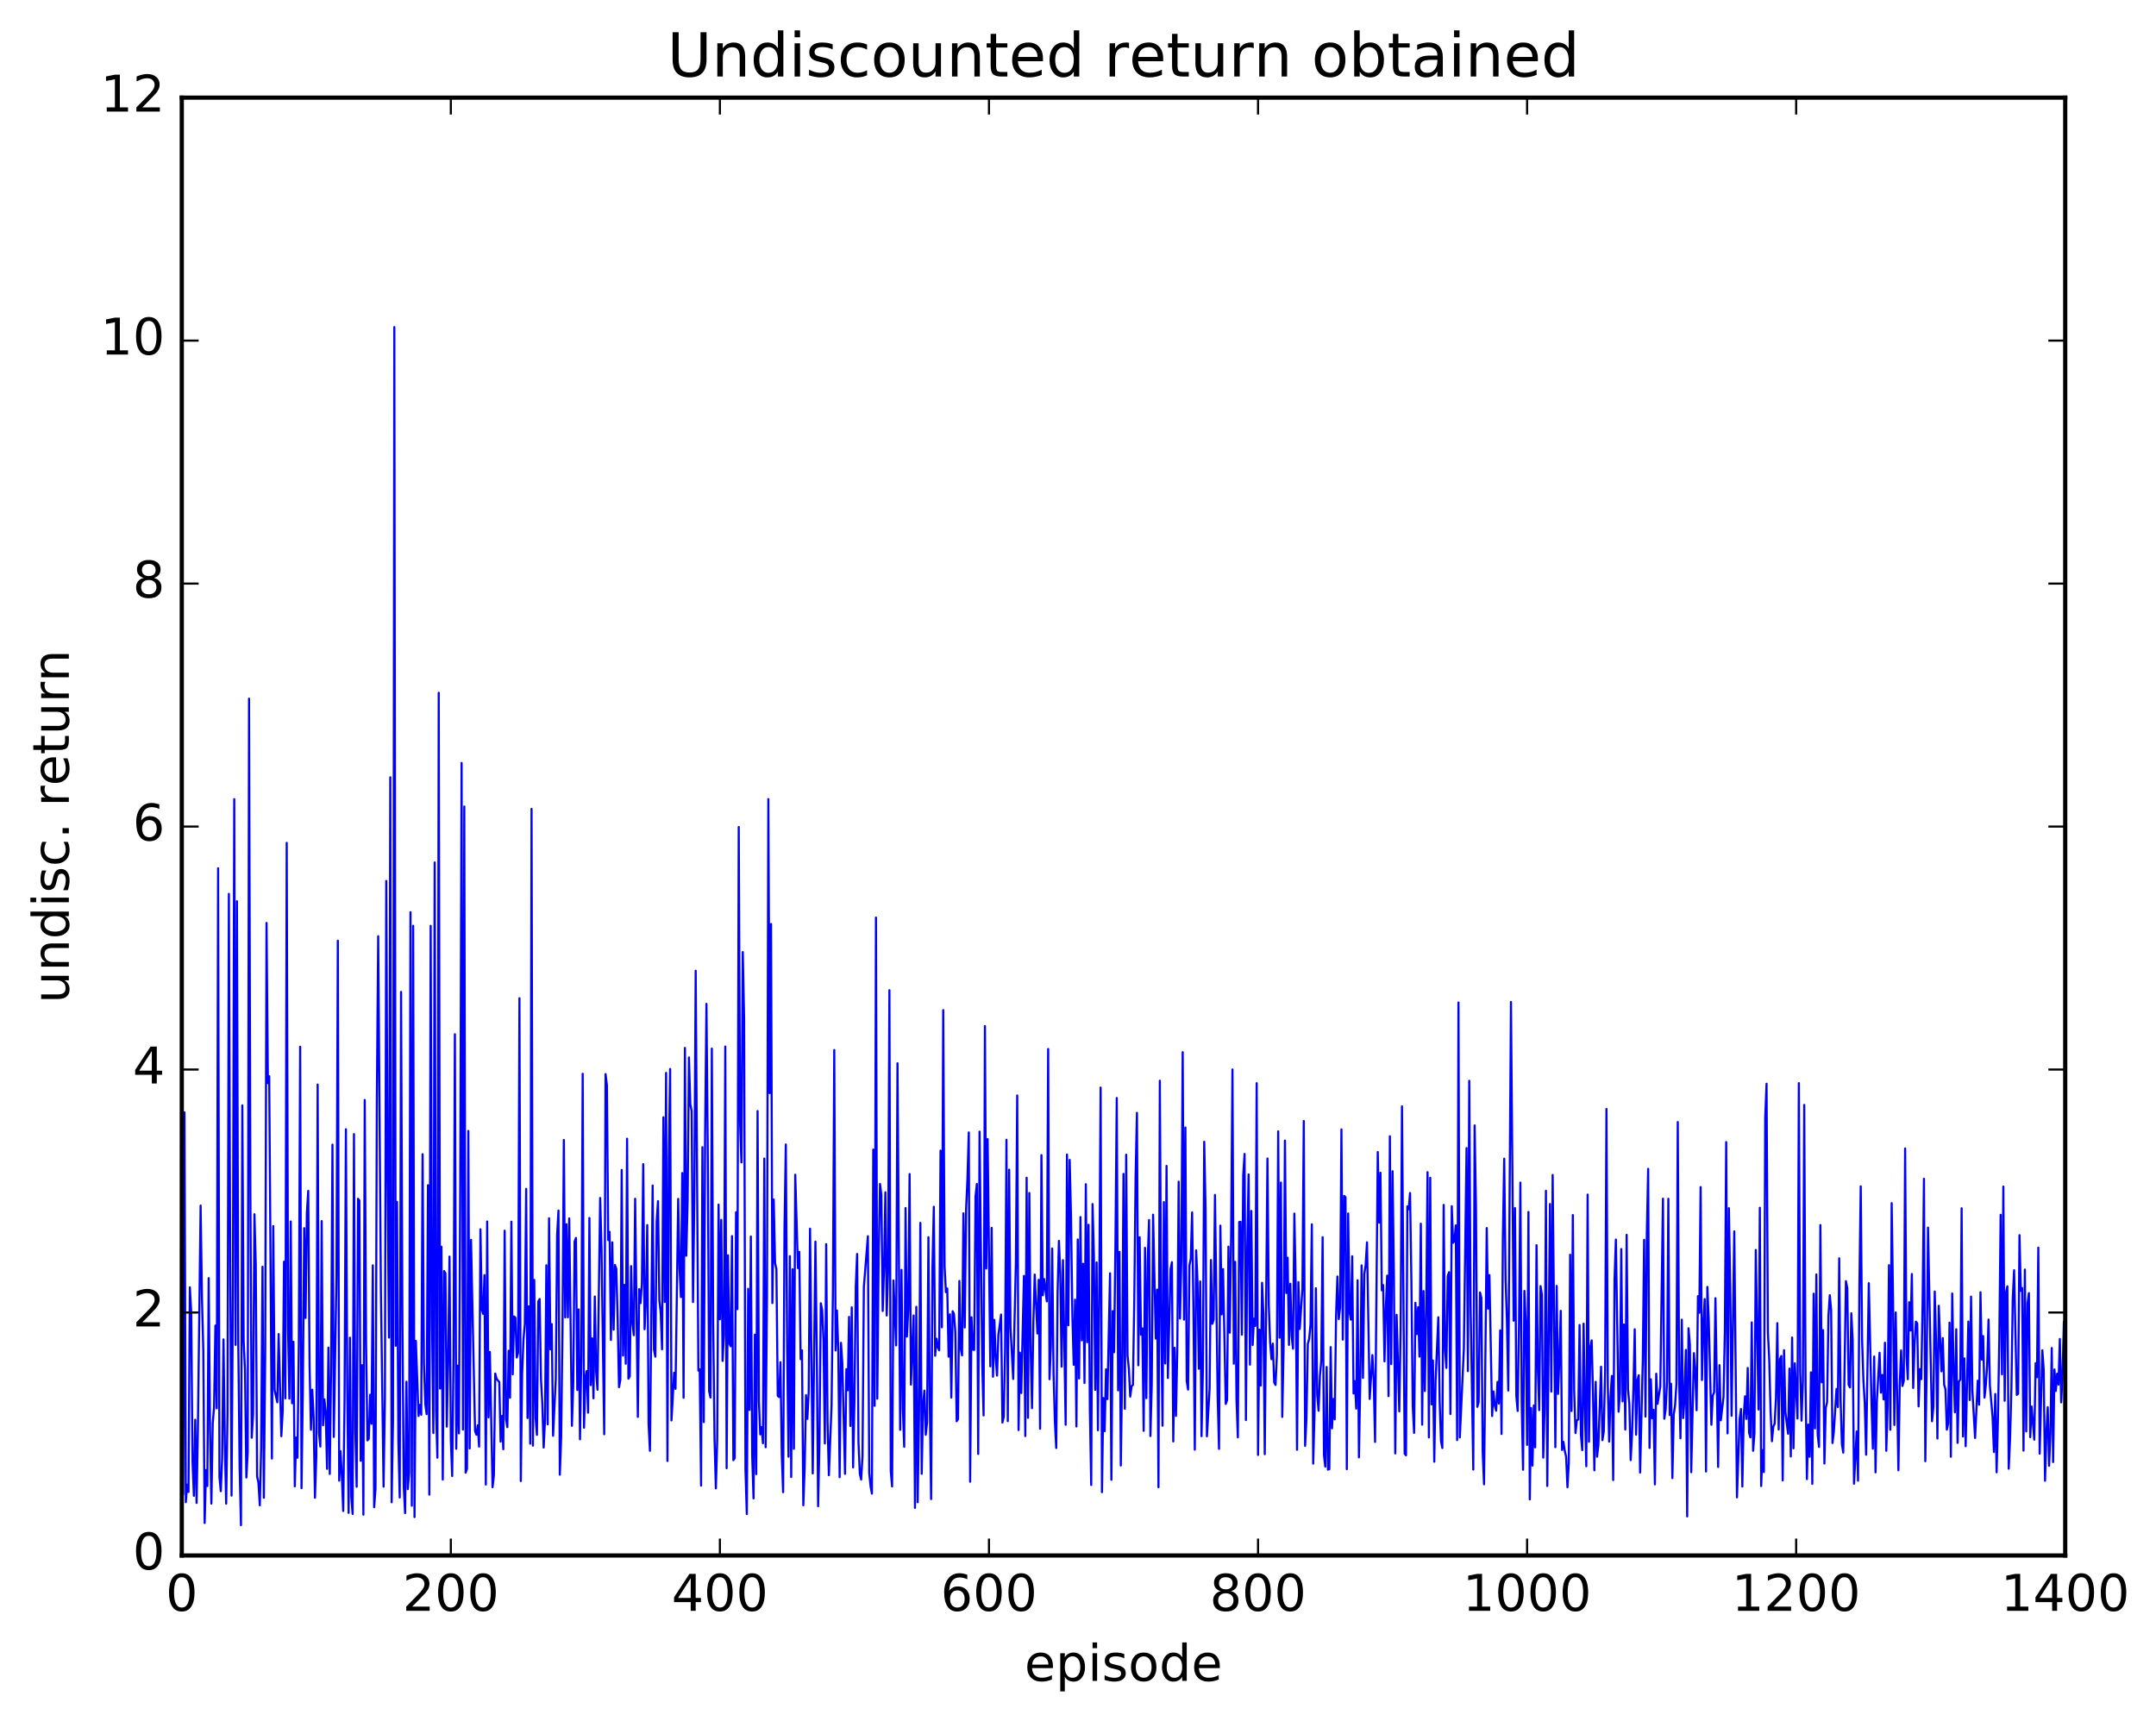 <?xml version="1.0" encoding="utf-8" standalone="no"?>
<!DOCTYPE svg PUBLIC "-//W3C//DTD SVG 1.1//EN"
  "http://www.w3.org/Graphics/SVG/1.1/DTD/svg11.dtd">
<!-- Created with matplotlib (http://matplotlib.org/) -->
<svg height="408pt" version="1.1" viewBox="0 0 511 408" width="511pt" xmlns="http://www.w3.org/2000/svg" xmlns:xlink="http://www.w3.org/1999/xlink">
 <defs>
  <style type="text/css">
*{stroke-linecap:butt;stroke-linejoin:round;stroke-miterlimit:100000;}
  </style>
 </defs>
 <g id="figure_1">
  <g id="patch_1">
   <path d="M 0 408.169 
L 511.954 408.169 
L 511.954 0 
L 0 0 
z
" style="fill:#ffffff;"/>
  </g>
  <g id="axes_1">
   <g id="patch_2">
    <path d="M 43.084 368.742 
L 489.484 368.742 
L 489.484 23.142 
L 43.084 23.142 
z
" style="fill:#ffffff;"/>
   </g>
   <g id="line2d_1">
    <path clip-path="url(#p890304d61c)" d="M 43.084 330.865 
L 43.403 354.25 
L 43.721 263.689 
L 44.04 356.107 
L 44.359 351.977 
L 44.678 353.679 
L 44.997 305.167 
L 45.316 310.982 
L 45.635 346.544 
L 45.953 354.607 
L 46.272 336.569 
L 46.591 356.28 
L 46.91 338.13 
L 47.548 285.793 
L 47.867 307.64 
L 48.185 320.159 
L 48.504 361.044 
L 48.823 348.507 
L 49.142 352.282 
L 49.461 302.996 
L 49.78 339.077 
L 50.099 356.439 
L 50.417 337.455 
L 50.736 333.551 
L 51.055 314.238 
L 51.374 333.861 
L 51.693 205.838 
L 52.012 350.144 
L 52.331 353.496 
L 52.649 345.849 
L 52.968 317.523 
L 53.287 342.259 
L 53.606 356.458 
L 53.925 334.956 
L 54.244 211.899 
L 54.563 299.411 
L 54.881 354.551 
L 55.2 306.719 
L 55.519 189.449 
L 55.838 318.825 
L 56.157 213.647 
L 56.476 318.334 
L 56.795 347.884 
L 57.113 361.562 
L 57.432 262.043 
L 57.751 318.009 
L 58.07 324.767 
L 58.389 350.255 
L 58.708 344.313 
L 59.027 165.62 
L 59.345 283.321 
L 59.664 340.826 
L 59.983 335.243 
L 60.302 287.847 
L 60.621 299.813 
L 60.94 350.018 
L 61.259 351.522 
L 61.577 356.856 
L 61.896 343.43 
L 62.215 300.298 
L 62.534 355.06 
L 62.853 321.893 
L 63.172 218.788 
L 63.491 256.771 
L 63.809 255.131 
L 64.447 345.768 
L 64.766 290.655 
L 65.085 329.494 
L 65.723 332.429 
L 66.041 316.248 
L 66.679 340.474 
L 66.998 334.581 
L 67.317 299.092 
L 67.636 331.494 
L 67.955 199.808 
L 68.273 314.941 
L 68.592 331.551 
L 68.911 289.571 
L 69.23 332.656 
L 69.549 318.085 
L 69.868 352.34 
L 70.187 340.782 
L 70.505 345.571 
L 70.824 318.617 
L 71.143 248.141 
L 71.462 352.78 
L 71.781 329.091 
L 72.1 291.147 
L 72.419 312.442 
L 72.737 287.571 
L 73.056 282.314 
L 73.375 323.719 
L 73.694 338.942 
L 74.013 329.438 
L 74.332 336.044 
L 74.651 355.041 
L 74.969 345.214 
L 75.288 257.099 
L 75.607 339.682 
L 75.926 342.908 
L 76.245 289.475 
L 76.564 337.865 
L 76.883 331.725 
L 77.201 334.989 
L 77.52 348.199 
L 77.839 319.456 
L 78.158 349.417 
L 78.477 324.162 
L 78.796 271.354 
L 79.115 340.633 
L 79.752 302.507 
L 80.071 222.999 
L 80.39 351.007 
L 80.709 344.023 
L 81.028 349.984 
L 81.347 358.2 
L 81.665 331.777 
L 81.984 267.7 
L 82.303 328.85 
L 82.622 358.654 
L 82.941 317.112 
L 83.26 354.847 
L 83.579 358.908 
L 83.897 268.848 
L 84.216 339.28 
L 84.535 352.451 
L 84.854 284.178 
L 85.173 284.592 
L 85.492 346.298 
L 85.811 323.634 
L 86.129 359.077 
L 86.448 260.77 
L 86.767 318.147 
L 87.086 341.458 
L 87.405 341.088 
L 87.724 330.637 
L 88.043 337.527 
L 88.361 299.972 
L 88.68 357.301 
L 88.999 352.946 
L 89.318 260.508 
L 89.637 221.943 
L 90.275 305.826 
L 90.912 352.427 
L 91.231 331.259 
L 91.55 208.837 
L 91.869 279.201 
L 92.188 317.095 
L 92.507 184.266 
L 92.825 356.124 
L 93.144 336.953 
L 93.463 77.541 
L 93.782 319.024 
L 94.101 284.92 
L 94.42 341.662 
L 94.739 354.989 
L 95.057 235.144 
L 95.376 312.628 
L 95.695 352.43 
L 96.014 358.69 
L 96.333 327.553 
L 96.652 353.03 
L 96.971 349.045 
L 97.289 216.248 
L 97.608 356.945 
L 97.927 219.475 
L 98.246 359.639 
L 98.565 317.873 
L 99.203 335.68 
L 99.521 333.036 
L 99.84 335.383 
L 100.159 273.615 
L 100.478 323.185 
L 100.797 332.715 
L 101.116 335.247 
L 101.435 280.96 
L 101.753 354.325 
L 102.072 219.482 
L 102.391 312.555 
L 102.71 339.708 
L 103.029 204.452 
L 103.348 334.37 
L 103.667 345.566 
L 103.985 164.225 
L 104.304 329.165 
L 104.623 295.552 
L 104.942 350.752 
L 105.261 301.314 
L 105.58 301.88 
L 105.899 338.197 
L 106.217 322.749 
L 106.536 297.888 
L 106.855 341.317 
L 107.174 349.911 
L 107.493 321.636 
L 107.812 245.183 
L 108.131 343.448 
L 108.449 323.743 
L 108.768 339.802 
L 109.087 280.612 
L 109.406 180.858 
L 109.725 338.9 
L 110.044 191.187 
L 110.363 349.115 
L 110.681 348.183 
L 111 268.103 
L 111.319 343.365 
L 111.638 293.919 
L 112.595 339.231 
L 112.913 340.116 
L 113.232 337.875 
L 113.551 342.934 
L 113.87 291.412 
L 114.189 310.381 
L 114.508 311.474 
L 114.827 302.273 
L 115.145 351.934 
L 115.464 289.567 
L 115.783 336.012 
L 116.102 320.496 
L 116.74 352.562 
L 117.059 349.737 
L 117.377 325.61 
L 117.696 326.877 
L 118.334 327.626 
L 118.653 341.755 
L 118.972 335.655 
L 119.291 343.554 
L 119.609 291.747 
L 119.928 336.425 
L 120.247 338.327 
L 120.566 320.219 
L 120.885 331.35 
L 121.204 289.611 
L 121.523 325.803 
L 121.841 312.07 
L 122.16 312.38 
L 122.479 321.814 
L 122.798 320.655 
L 123.117 236.631 
L 123.436 351.104 
L 123.755 325.59 
L 124.073 317.5 
L 124.392 313.86 
L 124.711 281.836 
L 125.03 336.155 
L 125.349 309.682 
L 125.668 342.243 
L 125.987 191.747 
L 126.305 342.706 
L 126.624 303.417 
L 126.943 336.121 
L 127.262 340.146 
L 127.581 308.532 
L 127.9 307.939 
L 128.219 326.953 
L 128.537 332.701 
L 128.856 343.163 
L 129.175 336.53 
L 129.494 299.945 
L 129.813 337.658 
L 130.132 288.801 
L 130.451 319.888 
L 130.769 313.878 
L 131.088 340.361 
L 131.726 326.906 
L 132.045 292.821 
L 132.364 286.964 
L 132.683 349.59 
L 133.001 340.778 
L 133.32 315.011 
L 133.639 270.237 
L 133.958 312.31 
L 134.277 290.216 
L 134.596 312.281 
L 134.915 288.837 
L 135.552 338.006 
L 135.871 327.989 
L 136.19 294.336 
L 136.509 293.464 
L 136.828 329.517 
L 137.147 310.415 
L 137.465 341.202 
L 137.784 321.291 
L 138.103 254.545 
L 138.422 338.455 
L 138.741 326.712 
L 139.06 325.009 
L 139.379 334.89 
L 139.697 288.741 
L 140.016 328.355 
L 140.335 317.272 
L 140.654 331.482 
L 140.973 307.346 
L 141.292 325.177 
L 141.611 329.458 
L 142.248 283.998 
L 142.567 296.025 
L 143.205 340.001 
L 143.524 254.619 
L 143.843 257.254 
L 144.161 293.965 
L 144.48 292.029 
L 144.799 317.659 
L 145.118 294.497 
L 145.437 315.218 
L 145.756 299.88 
L 146.075 300.782 
L 146.393 312.655 
L 146.712 328.837 
L 147.031 327.119 
L 147.35 277.349 
L 147.669 321.362 
L 147.988 304.602 
L 148.307 323.284 
L 148.625 269.939 
L 148.944 326.836 
L 149.263 326.252 
L 149.582 300.147 
L 149.901 313.537 
L 150.22 316.521 
L 150.539 284.179 
L 151.176 335.883 
L 151.495 305.608 
L 151.814 308.927 
L 152.133 304.359 
L 152.452 275.974 
L 152.771 315.112 
L 153.089 308.331 
L 153.408 290.412 
L 153.727 337.616 
L 154.046 343.933 
L 154.684 281.032 
L 155.003 319.983 
L 155.321 321.617 
L 155.64 289.607 
L 155.959 284.741 
L 156.278 308.269 
L 156.597 311.162 
L 156.916 319.87 
L 157.235 264.86 
L 157.553 308.65 
L 157.872 254.337 
L 158.191 346.342 
L 158.51 274.822 
L 158.829 253.412 
L 159.148 336.728 
L 159.785 325.431 
L 160.104 329.234 
L 160.742 284.218 
L 161.061 300.491 
L 161.38 307.487 
L 161.699 278.078 
L 162.017 331.355 
L 162.336 248.414 
L 162.655 297.675 
L 162.974 284.733 
L 163.293 250.68 
L 163.612 261.774 
L 163.931 263.368 
L 164.249 308.664 
L 164.568 283.719 
L 164.887 230.123 
L 165.525 324.916 
L 165.844 324.62 
L 166.163 352.178 
L 166.481 271.954 
L 166.8 337.128 
L 167.119 269.32 
L 167.438 237.977 
L 167.757 274.187 
L 168.076 329.857 
L 168.395 331.302 
L 168.713 248.578 
L 169.032 313.181 
L 169.351 341.102 
L 169.67 352.829 
L 169.989 341.289 
L 170.308 285.562 
L 170.627 312.745 
L 170.945 289.189 
L 171.264 322.619 
L 171.583 316.476 
L 171.902 248.089 
L 172.221 348.052 
L 172.54 297.566 
L 172.859 318.481 
L 173.177 319.152 
L 173.496 293.029 
L 173.815 346.154 
L 174.134 345.65 
L 174.453 287.375 
L 174.772 310.345 
L 175.091 196.049 
L 175.409 266.087 
L 175.728 275.569 
L 176.047 225.695 
L 176.366 241.621 
L 176.685 348.361 
L 177.004 358.929 
L 177.323 305.53 
L 177.641 334.244 
L 177.96 293.129 
L 178.279 344.982 
L 178.598 355.209 
L 178.917 316.393 
L 179.236 349.469 
L 179.555 263.388 
L 179.873 332.147 
L 180.192 340.028 
L 180.511 338.322 
L 180.83 342.136 
L 181.149 274.653 
L 181.468 343.075 
L 181.787 307.489 
L 182.105 189.431 
L 182.424 259.133 
L 182.743 219.042 
L 183.062 308.906 
L 183.381 284.352 
L 183.7 299.375 
L 184.019 300.881 
L 184.337 330.907 
L 184.656 331.196 
L 184.975 322.928 
L 185.294 345.048 
L 185.613 353.741 
L 185.932 291.568 
L 186.251 271.308 
L 186.569 320.313 
L 186.888 345.324 
L 187.207 297.776 
L 187.526 350.149 
L 187.845 300.894 
L 188.164 343.457 
L 188.483 278.482 
L 189.12 300.621 
L 189.439 296.756 
L 189.758 322.197 
L 190.077 320.121 
L 190.396 356.839 
L 190.715 348.035 
L 191.033 330.733 
L 191.352 336.36 
L 191.671 329.979 
L 191.99 291.272 
L 192.628 349.293 
L 193.265 294.343 
L 193.584 319.815 
L 193.903 357.069 
L 194.222 341.748 
L 194.541 308.959 
L 194.86 310.546 
L 195.179 317.707 
L 195.497 342.191 
L 195.816 294.935 
L 196.135 336.843 
L 196.454 349.715 
L 197.092 333.081 
L 197.411 306.234 
L 197.729 248.915 
L 198.048 320.143 
L 198.367 310.664 
L 198.686 320.297 
L 199.005 350.185 
L 199.324 318.325 
L 199.643 323.231 
L 200.28 349.389 
L 200.599 324.576 
L 200.918 329.58 
L 201.237 312.189 
L 201.556 338.04 
L 201.875 309.922 
L 202.193 347.864 
L 202.512 332.182 
L 202.831 304.93 
L 203.15 297.26 
L 203.469 341.82 
L 203.788 349.333 
L 204.107 350.742 
L 204.425 345.142 
L 204.744 305.129 
L 205.701 293.056 
L 206.02 349.153 
L 206.339 352.358 
L 206.657 354.082 
L 206.976 272.518 
L 207.295 333.263 
L 207.614 217.516 
L 207.933 331.572 
L 208.252 298.219 
L 208.571 280.674 
L 208.889 283.195 
L 209.208 310.779 
L 209.527 300.671 
L 209.846 282.646 
L 210.165 311.855 
L 210.484 301.526 
L 210.803 234.732 
L 211.121 348.702 
L 211.44 352.379 
L 211.759 303.541 
L 212.397 318.942 
L 212.716 252.065 
L 213.353 338.95 
L 213.672 301.045 
L 213.991 333.891 
L 214.31 342.972 
L 214.629 286.373 
L 214.948 316.85 
L 215.267 310.491 
L 215.585 278.323 
L 215.904 328.235 
L 216.542 311.845 
L 216.861 357.447 
L 217.18 309.794 
L 217.499 356.116 
L 217.817 336.162 
L 218.136 289.9 
L 218.455 349.378 
L 218.774 333.061 
L 219.093 329.662 
L 219.412 340.121 
L 219.731 337.194 
L 220.049 293.291 
L 220.368 332.33 
L 220.687 355.37 
L 221.006 300.286 
L 221.325 286.072 
L 221.644 321.395 
L 221.963 317.356 
L 222.281 319.392 
L 222.6 320.104 
L 222.919 272.765 
L 223.238 314.648 
L 223.557 239.45 
L 223.876 300.216 
L 224.195 306.332 
L 224.513 305.442 
L 224.832 321.62 
L 225.151 311.567 
L 225.47 331.311 
L 225.789 310.838 
L 226.108 311.493 
L 226.427 315.816 
L 226.745 336.917 
L 227.064 336.41 
L 227.383 303.668 
L 227.702 319.759 
L 228.021 321.308 
L 228.34 287.629 
L 228.659 314.71 
L 228.977 286.654 
L 229.296 279.534 
L 229.615 268.453 
L 229.934 351.262 
L 230.253 312.272 
L 230.572 319.922 
L 230.891 320.026 
L 231.209 283.669 
L 231.528 280.671 
L 231.847 344.673 
L 232.166 268.265 
L 232.804 323.328 
L 233.123 335.542 
L 233.441 243.237 
L 233.76 300.713 
L 234.079 270.028 
L 234.717 323.907 
L 235.036 291.079 
L 235.355 326.372 
L 235.673 312.884 
L 235.992 321.887 
L 236.311 326.102 
L 236.63 316.473 
L 237.268 311.621 
L 237.587 337.242 
L 237.905 335.852 
L 238.224 319.735 
L 238.543 270.196 
L 238.862 336.892 
L 239.181 277.29 
L 239.5 314.688 
L 240.137 326.9 
L 240.775 299.439 
L 241.094 259.686 
L 241.413 339.01 
L 241.732 320.647 
L 242.051 330.237 
L 242.688 302.462 
L 243.007 340.436 
L 243.326 279.2 
L 243.645 336.104 
L 243.964 282.815 
L 244.283 320.041 
L 244.601 333.826 
L 244.92 313.332 
L 245.239 302.146 
L 245.877 316.121 
L 246.196 303.392 
L 246.515 338.707 
L 246.833 273.836 
L 247.152 307.059 
L 247.471 303.216 
L 248.109 308.508 
L 248.428 248.677 
L 248.747 326.959 
L 249.065 319.025 
L 249.384 295.968 
L 249.703 325.481 
L 250.022 337.052 
L 250.341 343.266 
L 250.66 306.395 
L 250.979 294.16 
L 251.297 301.89 
L 251.616 323.98 
L 251.935 298.738 
L 252.573 337.76 
L 252.892 273.697 
L 253.211 314.176 
L 253.529 274.97 
L 253.848 288.633 
L 254.167 311.818 
L 254.486 323.549 
L 254.805 308.099 
L 255.124 338.157 
L 255.443 293.829 
L 255.761 326.8 
L 256.08 288.524 
L 256.399 317.75 
L 256.718 299.59 
L 257.037 327.848 
L 257.356 280.738 
L 257.675 318.188 
L 257.993 290.344 
L 258.312 334.09 
L 258.631 352.025 
L 258.95 285.434 
L 259.269 297.753 
L 259.588 329.483 
L 259.907 299.27 
L 260.225 339.05 
L 260.544 305.495 
L 260.863 257.817 
L 261.182 353.737 
L 261.501 331.411 
L 261.82 339.279 
L 262.139 324.616 
L 262.457 331.679 
L 263.095 301.85 
L 263.414 350.804 
L 263.733 310.812 
L 264.052 320.557 
L 264.371 294.914 
L 264.689 260.296 
L 265.008 329.601 
L 265.327 296.767 
L 265.646 347.414 
L 265.965 324.995 
L 266.284 278.292 
L 266.603 333.968 
L 266.921 273.735 
L 267.24 321.287 
L 267.559 324.544 
L 267.878 331.077 
L 268.197 328.614 
L 268.516 328.328 
L 268.835 308.544 
L 269.153 278.848 
L 269.472 263.815 
L 269.791 323.654 
L 270.11 293.309 
L 270.429 316.397 
L 270.748 314.899 
L 271.067 339.197 
L 271.385 295.816 
L 271.704 331.449 
L 272.023 298.93 
L 272.342 289.217 
L 272.661 340.429 
L 272.98 328.172 
L 273.299 287.947 
L 273.936 317.329 
L 274.255 305.717 
L 274.574 352.567 
L 274.893 256.198 
L 275.212 312.281 
L 275.531 337.978 
L 275.849 284.967 
L 276.168 323.219 
L 276.487 276.387 
L 276.806 326.669 
L 277.444 300.829 
L 277.763 299.22 
L 278.081 341.71 
L 278.4 319.5 
L 278.719 335.653 
L 279.038 319.738 
L 279.357 280.127 
L 279.676 312.583 
L 279.995 298.602 
L 280.313 249.425 
L 280.632 312.842 
L 280.951 267.286 
L 281.27 327.402 
L 281.589 329.43 
L 281.908 299.987 
L 282.227 298.426 
L 282.545 287.416 
L 282.864 310.666 
L 283.183 343.658 
L 283.502 296.412 
L 283.821 303.801 
L 284.14 324.478 
L 284.459 303.779 
L 284.777 340.466 
L 285.096 324.898 
L 285.415 270.667 
L 285.734 286.439 
L 286.053 340.501 
L 286.691 329.207 
L 287.009 298.7 
L 287.328 313.821 
L 287.647 312.859 
L 287.966 283.268 
L 288.604 331.247 
L 288.923 343.475 
L 289.241 290.551 
L 289.56 311.594 
L 289.879 300.842 
L 290.517 332.821 
L 290.836 331.908 
L 291.155 295.534 
L 291.473 315.93 
L 291.792 292.851 
L 292.111 253.533 
L 292.43 323.279 
L 292.749 299.121 
L 293.068 331.814 
L 293.387 340.737 
L 293.705 289.695 
L 294.024 289.643 
L 294.343 316.404 
L 294.662 278.599 
L 294.981 273.554 
L 295.3 336.648 
L 295.619 295.445 
L 295.937 278.416 
L 296.256 323.503 
L 296.575 287.069 
L 296.894 318.858 
L 297.213 312.59 
L 297.532 314.331 
L 297.851 256.778 
L 298.169 344.909 
L 298.488 315.214 
L 298.807 328.469 
L 299.126 304.111 
L 299.445 311.572 
L 299.764 344.731 
L 300.401 274.64 
L 300.72 309.388 
L 301.039 318.241 
L 301.358 322.22 
L 301.677 318.514 
L 301.996 327.697 
L 302.315 328.316 
L 302.633 321.328 
L 302.952 268.196 
L 303.271 317.124 
L 303.59 280.338 
L 303.909 335.891 
L 304.228 319.33 
L 304.547 270.388 
L 304.865 306.521 
L 305.184 298.16 
L 305.503 318.83 
L 305.822 304.328 
L 306.141 316.738 
L 306.46 319.722 
L 306.779 287.685 
L 307.097 304.367 
L 307.416 343.683 
L 307.735 303.916 
L 308.054 315.052 
L 308.692 305.501 
L 309.011 265.744 
L 309.329 342.758 
L 309.648 336.24 
L 309.967 318.591 
L 310.286 317.432 
L 310.605 314.035 
L 310.924 290.241 
L 311.243 346.968 
L 311.561 334.799 
L 311.88 305.396 
L 312.199 330.658 
L 312.518 334.427 
L 312.837 326.183 
L 313.156 322.589 
L 313.475 293.285 
L 313.793 344.952 
L 314.112 347.69 
L 314.431 324.057 
L 314.75 348.387 
L 315.069 348.292 
L 315.388 319.342 
L 315.707 338.6 
L 316.025 331.638 
L 316.344 336.472 
L 316.663 311.937 
L 316.982 302.607 
L 317.301 312.696 
L 317.62 309.941 
L 317.939 267.734 
L 318.257 317.572 
L 318.576 283.508 
L 318.895 283.805 
L 319.214 348.28 
L 319.533 287.66 
L 319.852 310.986 
L 320.171 312.845 
L 320.489 297.809 
L 320.808 330.337 
L 321.127 327.415 
L 321.446 333.931 
L 321.765 303.494 
L 322.084 345.488 
L 322.403 327.527 
L 322.721 299.975 
L 323.04 326.638 
L 323.359 301.992 
L 323.678 299.885 
L 323.997 294.502 
L 324.635 331.642 
L 325.272 321.239 
L 325.591 327.261 
L 325.91 341.82 
L 326.548 273.091 
L 326.867 289.835 
L 327.185 278.011 
L 327.504 305.898 
L 327.823 304.623 
L 328.142 322.716 
L 328.461 309.962 
L 328.78 302.396 
L 329.099 330.963 
L 329.417 269.362 
L 329.736 323.367 
L 330.055 277.65 
L 330.374 302.608 
L 330.693 344.557 
L 331.012 311.683 
L 331.649 334.569 
L 331.968 315.142 
L 332.287 262.26 
L 332.925 344.624 
L 333.244 344.997 
L 333.563 285.98 
L 333.881 286.661 
L 334.2 282.813 
L 334.519 303.689 
L 334.838 333.333 
L 335.157 339.675 
L 335.476 308.843 
L 335.795 316.268 
L 336.113 309.886 
L 336.432 321.6 
L 336.751 290.094 
L 337.07 337.735 
L 337.389 306.059 
L 337.708 329.758 
L 338.027 310.85 
L 338.345 277.876 
L 338.664 340.754 
L 338.983 279.212 
L 339.302 332.927 
L 339.621 322.513 
L 339.94 346.517 
L 340.259 327.202 
L 340.896 312.272 
L 341.215 332.175 
L 341.534 341.582 
L 341.853 343.264 
L 342.172 285.635 
L 342.491 319.964 
L 342.809 324.274 
L 343.128 302.511 
L 343.447 301.585 
L 343.766 335.214 
L 344.085 285.948 
L 344.404 294.609 
L 344.723 294.173 
L 345.041 290.494 
L 345.36 341.386 
L 345.679 237.652 
L 345.998 340.761 
L 346.955 319.781 
L 347.592 272.166 
L 347.911 325.04 
L 348.23 256.215 
L 348.549 309.527 
L 349.187 348.383 
L 349.505 266.801 
L 349.824 286.074 
L 350.143 333.509 
L 350.462 332.398 
L 350.781 306.384 
L 351.1 307.685 
L 351.419 344.327 
L 351.737 351.867 
L 352.375 291.119 
L 352.694 310.233 
L 353.013 302.283 
L 353.651 335.685 
L 353.969 329.858 
L 354.288 333.241 
L 354.607 334.425 
L 354.926 327.601 
L 355.245 332.725 
L 355.564 315.385 
L 355.883 339.944 
L 356.201 293.456 
L 356.52 274.684 
L 356.839 303.139 
L 357.158 312.902 
L 357.477 329.634 
L 358.115 237.526 
L 358.752 313.084 
L 359.071 286.384 
L 359.39 330.957 
L 359.709 334.479 
L 360.028 313.73 
L 360.347 280.347 
L 360.665 332.558 
L 360.984 348.422 
L 361.303 306.028 
L 361.622 313.641 
L 361.941 342.521 
L 362.26 287.309 
L 362.579 355.448 
L 362.897 333.793 
L 363.216 347.437 
L 363.535 333.184 
L 363.854 343.117 
L 364.173 295.185 
L 364.492 324.72 
L 364.811 334.289 
L 365.129 304.881 
L 365.448 306.906 
L 365.767 345.539 
L 366.086 333.965 
L 366.405 282.293 
L 366.724 352.27 
L 367.361 285.425 
L 367.68 329.892 
L 367.999 278.535 
L 368.637 343.066 
L 368.956 304.832 
L 369.275 330.447 
L 369.593 322.199 
L 369.912 310.747 
L 370.231 343.738 
L 370.55 341.8 
L 370.869 343.936 
L 371.188 345.309 
L 371.507 352.566 
L 371.825 346.853 
L 372.144 297.458 
L 372.463 334.502 
L 372.782 288.044 
L 373.101 329.746 
L 373.42 339.722 
L 373.739 336.699 
L 374.057 336.514 
L 374.376 314.103 
L 374.695 340.109 
L 375.014 343.784 
L 375.333 313.798 
L 375.652 334.335 
L 375.971 347.592 
L 376.289 283.19 
L 376.608 341.783 
L 376.927 319.447 
L 377.246 317.753 
L 377.565 330.388 
L 377.884 348.555 
L 378.203 327.581 
L 378.521 345.329 
L 378.84 342.559 
L 379.478 323.998 
L 379.797 341.408 
L 380.116 339.405 
L 380.435 324.836 
L 380.753 262.887 
L 381.072 328.616 
L 381.391 341.747 
L 381.71 331.34 
L 382.029 326.188 
L 382.348 350.853 
L 382.667 303.346 
L 382.985 293.854 
L 383.623 334.659 
L 383.942 330.218 
L 384.261 296.103 
L 384.58 332.214 
L 384.899 313.989 
L 385.217 338.881 
L 385.536 292.728 
L 385.855 329.308 
L 386.174 332.77 
L 386.493 346.132 
L 386.812 340.098 
L 387.131 329.552 
L 387.449 315.12 
L 387.768 340.11 
L 388.087 327.189 
L 388.406 326.002 
L 388.725 349.077 
L 389.363 322.484 
L 389.681 293.911 
L 390 335.822 
L 390.319 292.499 
L 390.638 277.087 
L 390.957 343.251 
L 391.276 326.963 
L 391.595 336.222 
L 391.913 334.213 
L 392.232 351.89 
L 392.551 325.658 
L 392.87 332.778 
L 393.508 328.712 
L 394.145 284.16 
L 394.464 336.318 
L 394.783 334.137 
L 395.102 327.41 
L 395.421 284.189 
L 395.74 335.454 
L 396.059 328.02 
L 396.377 350.394 
L 396.696 335.307 
L 397.015 333.199 
L 397.334 328.151 
L 397.653 265.992 
L 397.972 327.075 
L 398.291 340.967 
L 398.609 312.839 
L 398.928 336.178 
L 399.247 331.627 
L 399.566 320.01 
L 399.885 359.483 
L 400.204 314.882 
L 400.523 318.727 
L 400.841 348.999 
L 401.479 320.782 
L 401.798 325.23 
L 402.117 334.314 
L 402.436 307.264 
L 402.755 311.214 
L 403.073 281.407 
L 403.392 327.147 
L 403.711 314.419 
L 404.03 307.958 
L 404.349 348.837 
L 404.668 305.083 
L 404.987 312.677 
L 405.624 337.752 
L 405.943 330.861 
L 406.262 330.081 
L 406.581 307.754 
L 407.219 347.759 
L 407.537 323.629 
L 407.856 336.706 
L 408.494 331.148 
L 408.813 315.762 
L 409.132 270.748 
L 409.451 339.786 
L 409.769 286.415 
L 410.088 304.961 
L 410.407 335.639 
L 411.045 291.909 
L 411.683 354.969 
L 412.32 336.32 
L 412.639 334.014 
L 412.958 352.405 
L 413.277 335.84 
L 413.596 331.008 
L 413.915 336.369 
L 414.233 324.294 
L 414.552 339.681 
L 414.871 340.75 
L 415.19 313.497 
L 415.509 343.93 
L 415.828 339.742 
L 416.147 296.317 
L 416.784 334.145 
L 417.103 286.31 
L 417.422 352.282 
L 417.741 343.75 
L 418.06 348.974 
L 418.379 264.956 
L 418.697 256.906 
L 419.016 315.835 
L 419.335 322.357 
L 419.654 334.669 
L 419.973 341.653 
L 420.292 338.191 
L 420.611 337.52 
L 420.929 331.413 
L 421.248 313.665 
L 421.567 338.876 
L 421.886 322.179 
L 422.205 321.449 
L 422.524 350.939 
L 422.843 320.074 
L 423.161 334.779 
L 423.799 339.891 
L 424.118 324.442 
L 424.437 345.278 
L 424.756 317.074 
L 425.075 343.341 
L 425.393 323.18 
L 426.031 336.28 
L 426.35 256.763 
L 426.669 325.11 
L 426.988 336.787 
L 427.307 327.339 
L 427.625 261.933 
L 427.944 328.612 
L 428.263 350.638 
L 428.582 337.72 
L 428.901 345.343 
L 429.22 325.323 
L 429.539 351.762 
L 429.857 306.686 
L 430.176 338.621 
L 430.495 302.121 
L 430.814 340.075 
L 431.133 343.009 
L 431.452 290.416 
L 431.771 327.687 
L 432.089 315.32 
L 432.408 346.943 
L 432.727 333.761 
L 433.046 332.389 
L 433.365 311.96 
L 433.684 307.047 
L 434.003 310.533 
L 434.321 342.093 
L 434.64 339.419 
L 435.278 329.245 
L 435.597 333.564 
L 435.916 298.291 
L 436.235 331.64 
L 436.553 342.293 
L 436.872 344.358 
L 437.51 303.705 
L 437.829 305.393 
L 438.148 328.256 
L 438.467 328.91 
L 438.785 311.323 
L 439.104 317.701 
L 439.423 351.727 
L 440.061 339.355 
L 440.38 351.021 
L 440.699 304.988 
L 441.017 281.231 
L 441.336 317.511 
L 441.655 327.274 
L 441.974 332.736 
L 442.293 344.854 
L 442.931 304.195 
L 443.568 332.436 
L 443.887 343.428 
L 444.206 321.578 
L 444.525 349.034 
L 444.844 332.116 
L 445.481 320.68 
L 445.8 330.151 
L 446.119 325.947 
L 446.438 331.759 
L 446.757 318.305 
L 447.076 343.934 
L 447.395 333.176 
L 447.713 299.922 
L 448.032 338.948 
L 448.351 285.216 
L 448.67 307.476 
L 448.989 337.809 
L 449.308 311.125 
L 449.945 348.549 
L 450.264 328.283 
L 450.583 320.136 
L 450.902 328.56 
L 451.221 327.362 
L 451.54 272.254 
L 451.859 321.463 
L 452.177 326.961 
L 452.496 308.707 
L 452.815 315.409 
L 453.134 302.023 
L 453.453 329.029 
L 453.772 318.643 
L 454.091 313.314 
L 454.409 313.718 
L 454.728 333.404 
L 455.047 324.568 
L 455.366 326.946 
L 455.685 308.695 
L 456.004 279.452 
L 456.323 346.39 
L 456.641 324.46 
L 456.96 291.02 
L 457.598 322.489 
L 457.917 336.921 
L 458.236 333.509 
L 458.555 306.169 
L 458.873 318.049 
L 459.192 341.013 
L 459.511 309.552 
L 460.149 325.087 
L 460.468 317.207 
L 460.787 328.255 
L 461.105 329.347 
L 461.424 338.914 
L 461.743 337.409 
L 462.062 313.551 
L 462.381 345.344 
L 462.7 306.635 
L 463.019 324.476 
L 463.337 334.804 
L 463.656 315.114 
L 463.975 342.047 
L 464.294 327.522 
L 464.613 327.018 
L 464.932 286.433 
L 465.251 340.543 
L 465.569 322.008 
L 465.888 342.835 
L 466.526 313.285 
L 466.845 331.904 
L 467.164 307.373 
L 467.483 329.684 
L 468.12 340.889 
L 468.758 327.311 
L 469.077 332.999 
L 469.396 306.338 
L 469.715 322.319 
L 470.033 316.732 
L 470.352 331.312 
L 470.671 328.316 
L 470.99 323.513 
L 471.309 312.821 
L 471.628 328.434 
L 472.265 335.907 
L 472.584 344.212 
L 472.903 330.463 
L 473.222 349.027 
L 473.541 336.307 
L 473.86 317.653 
L 474.179 287.983 
L 474.497 325.8 
L 474.816 281.285 
L 475.135 332.071 
L 475.454 306.373 
L 475.773 304.928 
L 476.092 348.174 
L 476.411 341.101 
L 476.729 329.136 
L 477.048 307.935 
L 477.367 301.11 
L 478.005 330.671 
L 478.324 330.419 
L 478.643 292.803 
L 478.961 306.006 
L 479.28 305.342 
L 479.599 343.885 
L 479.918 300.969 
L 480.237 339.333 
L 480.556 309.009 
L 480.875 306.544 
L 481.193 340.693 
L 481.512 333.425 
L 482.15 341.289 
L 482.469 323.161 
L 482.788 326.485 
L 483.107 295.775 
L 483.425 344.606 
L 484.063 320.098 
L 484.382 324.623 
L 484.701 351.025 
L 485.02 339.73 
L 485.339 333.591 
L 485.657 347.481 
L 485.976 339.959 
L 486.295 319.558 
L 486.614 346.589 
L 486.933 324.641 
L 487.252 329.746 
L 487.571 325.643 
L 487.889 328.237 
L 488.208 317.414 
L 488.527 332.454 
L 488.846 325.908 
L 489.165 313.386 
L 489.165 313.386 
" style="fill:none;stroke:#0000ff;stroke-linecap:square;stroke-width:0.5;"/>
   </g>
   <g id="patch_3">
    <path d="M 43.084 368.742 
L 489.484 368.742 
" style="fill:none;stroke:#000000;stroke-linecap:square;stroke-linejoin:miter;"/>
   </g>
   <g id="patch_4">
    <path d="M 43.084 23.142 
L 489.484 23.142 
" style="fill:none;stroke:#000000;stroke-linecap:square;stroke-linejoin:miter;"/>
   </g>
   <g id="patch_5">
    <path d="M 489.484 368.742 
L 489.484 23.142 
" style="fill:none;stroke:#000000;stroke-linecap:square;stroke-linejoin:miter;"/>
   </g>
   <g id="patch_6">
    <path d="M 43.084 368.742 
L 43.084 23.142 
" style="fill:none;stroke:#000000;stroke-linecap:square;stroke-linejoin:miter;"/>
   </g>
   <g id="matplotlib.axis_1">
    <g id="xtick_1">
     <g id="line2d_2">
      <defs>
       <path d="M 0 0 
L 0 -4 
" id="m268d18fad9" style="stroke:#000000;stroke-width:0.5;"/>
      </defs>
      <g>
       <use style="stroke:#000000;stroke-width:0.5;" x="43.084" xlink:href="#m268d18fad9" y="368.742"/>
      </g>
     </g>
     <g id="line2d_3">
      <defs>
       <path d="M 0 0 
L 0 4 
" id="m09ccfadfc8" style="stroke:#000000;stroke-width:0.5;"/>
      </defs>
      <g>
       <use style="stroke:#000000;stroke-width:0.5;" x="43.084" xlink:href="#m09ccfadfc8" y="23.142"/>
      </g>
     </g>
     <g id="text_1">
      <!-- 0 -->
      <defs>
       <path d="M 31.781 66.406 
Q 24.172 66.406 20.328 58.906 
Q 16.5 51.422 16.5 36.375 
Q 16.5 21.391 20.328 13.891 
Q 24.172 6.391 31.781 6.391 
Q 39.453 6.391 43.281 13.891 
Q 47.125 21.391 47.125 36.375 
Q 47.125 51.422 43.281 58.906 
Q 39.453 66.406 31.781 66.406 
M 31.781 74.219 
Q 44.047 74.219 50.516 64.516 
Q 56.984 54.828 56.984 36.375 
Q 56.984 17.969 50.516 8.266 
Q 44.047 -1.422 31.781 -1.422 
Q 19.531 -1.422 13.062 8.266 
Q 6.594 17.969 6.594 36.375 
Q 6.594 54.828 13.062 64.516 
Q 19.531 74.219 31.781 74.219 
" id="BitstreamVeraSans-Roman-30"/>
      </defs>
      <g transform="translate(39.266 381.86)scale(0.12 -0.12)">
       <use xlink:href="#BitstreamVeraSans-Roman-30"/>
      </g>
     </g>
    </g>
    <g id="xtick_2">
     <g id="line2d_4">
      <g>
       <use style="stroke:#000000;stroke-width:0.5;" x="106.855" xlink:href="#m268d18fad9" y="368.742"/>
      </g>
     </g>
     <g id="line2d_5">
      <g>
       <use style="stroke:#000000;stroke-width:0.5;" x="106.855" xlink:href="#m09ccfadfc8" y="23.142"/>
      </g>
     </g>
     <g id="text_2">
      <!-- 200 -->
      <defs>
       <path d="M 19.188 8.297 
L 53.609 8.297 
L 53.609 0 
L 7.328 0 
L 7.328 8.297 
Q 12.938 14.109 22.625 23.891 
Q 32.328 33.688 34.812 36.531 
Q 39.547 41.844 41.422 45.531 
Q 43.312 49.219 43.312 52.781 
Q 43.312 58.594 39.234 62.25 
Q 35.156 65.922 28.609 65.922 
Q 23.969 65.922 18.812 64.312 
Q 13.672 62.703 7.812 59.422 
L 7.812 69.391 
Q 13.766 71.781 18.938 73 
Q 24.125 74.219 28.422 74.219 
Q 39.75 74.219 46.484 68.547 
Q 53.219 62.891 53.219 53.422 
Q 53.219 48.922 51.531 44.891 
Q 49.859 40.875 45.406 35.406 
Q 44.188 33.984 37.641 27.219 
Q 31.109 20.453 19.188 8.297 
" id="BitstreamVeraSans-Roman-32"/>
      </defs>
      <g transform="translate(95.403 381.86)scale(0.12 -0.12)">
       <use xlink:href="#BitstreamVeraSans-Roman-32"/>
       <use x="63.623" xlink:href="#BitstreamVeraSans-Roman-30"/>
       <use x="127.246" xlink:href="#BitstreamVeraSans-Roman-30"/>
      </g>
     </g>
    </g>
    <g id="xtick_3">
     <g id="line2d_6">
      <g>
       <use style="stroke:#000000;stroke-width:0.5;" x="170.627" xlink:href="#m268d18fad9" y="368.742"/>
      </g>
     </g>
     <g id="line2d_7">
      <g>
       <use style="stroke:#000000;stroke-width:0.5;" x="170.627" xlink:href="#m09ccfadfc8" y="23.142"/>
      </g>
     </g>
     <g id="text_3">
      <!-- 400 -->
      <defs>
       <path d="M 37.797 64.312 
L 12.891 25.391 
L 37.797 25.391 
z
M 35.203 72.906 
L 47.609 72.906 
L 47.609 25.391 
L 58.016 25.391 
L 58.016 17.188 
L 47.609 17.188 
L 47.609 0 
L 37.797 0 
L 37.797 17.188 
L 4.891 17.188 
L 4.891 26.703 
z
" id="BitstreamVeraSans-Roman-34"/>
      </defs>
      <g transform="translate(159.174 381.86)scale(0.12 -0.12)">
       <use xlink:href="#BitstreamVeraSans-Roman-34"/>
       <use x="63.623" xlink:href="#BitstreamVeraSans-Roman-30"/>
       <use x="127.246" xlink:href="#BitstreamVeraSans-Roman-30"/>
      </g>
     </g>
    </g>
    <g id="xtick_4">
     <g id="line2d_8">
      <g>
       <use style="stroke:#000000;stroke-width:0.5;" x="234.398" xlink:href="#m268d18fad9" y="368.742"/>
      </g>
     </g>
     <g id="line2d_9">
      <g>
       <use style="stroke:#000000;stroke-width:0.5;" x="234.398" xlink:href="#m09ccfadfc8" y="23.142"/>
      </g>
     </g>
     <g id="text_4">
      <!-- 600 -->
      <defs>
       <path d="M 33.016 40.375 
Q 26.375 40.375 22.484 35.828 
Q 18.609 31.297 18.609 23.391 
Q 18.609 15.531 22.484 10.953 
Q 26.375 6.391 33.016 6.391 
Q 39.656 6.391 43.531 10.953 
Q 47.406 15.531 47.406 23.391 
Q 47.406 31.297 43.531 35.828 
Q 39.656 40.375 33.016 40.375 
M 52.594 71.297 
L 52.594 62.312 
Q 48.875 64.062 45.094 64.984 
Q 41.312 65.922 37.594 65.922 
Q 27.828 65.922 22.672 59.328 
Q 17.531 52.734 16.797 39.406 
Q 19.672 43.656 24.016 45.922 
Q 28.375 48.188 33.594 48.188 
Q 44.578 48.188 50.953 41.516 
Q 57.328 34.859 57.328 23.391 
Q 57.328 12.156 50.688 5.359 
Q 44.047 -1.422 33.016 -1.422 
Q 20.359 -1.422 13.672 8.266 
Q 6.984 17.969 6.984 36.375 
Q 6.984 53.656 15.188 63.938 
Q 23.391 74.219 37.203 74.219 
Q 40.922 74.219 44.703 73.484 
Q 48.484 72.75 52.594 71.297 
" id="BitstreamVeraSans-Roman-36"/>
      </defs>
      <g transform="translate(222.946 381.86)scale(0.12 -0.12)">
       <use xlink:href="#BitstreamVeraSans-Roman-36"/>
       <use x="63.623" xlink:href="#BitstreamVeraSans-Roman-30"/>
       <use x="127.246" xlink:href="#BitstreamVeraSans-Roman-30"/>
      </g>
     </g>
    </g>
    <g id="xtick_5">
     <g id="line2d_10">
      <g>
       <use style="stroke:#000000;stroke-width:0.5;" x="298.169" xlink:href="#m268d18fad9" y="368.742"/>
      </g>
     </g>
     <g id="line2d_11">
      <g>
       <use style="stroke:#000000;stroke-width:0.5;" x="298.169" xlink:href="#m09ccfadfc8" y="23.142"/>
      </g>
     </g>
     <g id="text_5">
      <!-- 800 -->
      <defs>
       <path d="M 31.781 34.625 
Q 24.75 34.625 20.719 30.859 
Q 16.703 27.094 16.703 20.516 
Q 16.703 13.922 20.719 10.156 
Q 24.75 6.391 31.781 6.391 
Q 38.812 6.391 42.859 10.172 
Q 46.922 13.969 46.922 20.516 
Q 46.922 27.094 42.891 30.859 
Q 38.875 34.625 31.781 34.625 
M 21.922 38.812 
Q 15.578 40.375 12.031 44.719 
Q 8.5 49.078 8.5 55.328 
Q 8.5 64.062 14.719 69.141 
Q 20.953 74.219 31.781 74.219 
Q 42.672 74.219 48.875 69.141 
Q 55.078 64.062 55.078 55.328 
Q 55.078 49.078 51.531 44.719 
Q 48 40.375 41.703 38.812 
Q 48.828 37.156 52.797 32.312 
Q 56.781 27.484 56.781 20.516 
Q 56.781 9.906 50.312 4.234 
Q 43.844 -1.422 31.781 -1.422 
Q 19.734 -1.422 13.25 4.234 
Q 6.781 9.906 6.781 20.516 
Q 6.781 27.484 10.781 32.312 
Q 14.797 37.156 21.922 38.812 
M 18.312 54.391 
Q 18.312 48.734 21.844 45.562 
Q 25.391 42.391 31.781 42.391 
Q 38.141 42.391 41.719 45.562 
Q 45.312 48.734 45.312 54.391 
Q 45.312 60.062 41.719 63.234 
Q 38.141 66.406 31.781 66.406 
Q 25.391 66.406 21.844 63.234 
Q 18.312 60.062 18.312 54.391 
" id="BitstreamVeraSans-Roman-38"/>
      </defs>
      <g transform="translate(286.717 381.86)scale(0.12 -0.12)">
       <use xlink:href="#BitstreamVeraSans-Roman-38"/>
       <use x="63.623" xlink:href="#BitstreamVeraSans-Roman-30"/>
       <use x="127.246" xlink:href="#BitstreamVeraSans-Roman-30"/>
      </g>
     </g>
    </g>
    <g id="xtick_6">
     <g id="line2d_12">
      <g>
       <use style="stroke:#000000;stroke-width:0.5;" x="361.941" xlink:href="#m268d18fad9" y="368.742"/>
      </g>
     </g>
     <g id="line2d_13">
      <g>
       <use style="stroke:#000000;stroke-width:0.5;" x="361.941" xlink:href="#m09ccfadfc8" y="23.142"/>
      </g>
     </g>
     <g id="text_6">
      <!-- 1000 -->
      <defs>
       <path d="M 12.406 8.297 
L 28.516 8.297 
L 28.516 63.922 
L 10.984 60.406 
L 10.984 69.391 
L 28.422 72.906 
L 38.281 72.906 
L 38.281 8.297 
L 54.391 8.297 
L 54.391 0 
L 12.406 0 
z
" id="BitstreamVeraSans-Roman-31"/>
      </defs>
      <g transform="translate(346.671 381.86)scale(0.12 -0.12)">
       <use xlink:href="#BitstreamVeraSans-Roman-31"/>
       <use x="63.623" xlink:href="#BitstreamVeraSans-Roman-30"/>
       <use x="127.246" xlink:href="#BitstreamVeraSans-Roman-30"/>
       <use x="190.869" xlink:href="#BitstreamVeraSans-Roman-30"/>
      </g>
     </g>
    </g>
    <g id="xtick_7">
     <g id="line2d_14">
      <g>
       <use style="stroke:#000000;stroke-width:0.5;" x="425.712" xlink:href="#m268d18fad9" y="368.742"/>
      </g>
     </g>
     <g id="line2d_15">
      <g>
       <use style="stroke:#000000;stroke-width:0.5;" x="425.712" xlink:href="#m09ccfadfc8" y="23.142"/>
      </g>
     </g>
     <g id="text_7">
      <!-- 1200 -->
      <g transform="translate(410.442 381.86)scale(0.12 -0.12)">
       <use xlink:href="#BitstreamVeraSans-Roman-31"/>
       <use x="63.623" xlink:href="#BitstreamVeraSans-Roman-32"/>
       <use x="127.246" xlink:href="#BitstreamVeraSans-Roman-30"/>
       <use x="190.869" xlink:href="#BitstreamVeraSans-Roman-30"/>
      </g>
     </g>
    </g>
    <g id="xtick_8">
     <g id="line2d_16">
      <g>
       <use style="stroke:#000000;stroke-width:0.5;" x="489.484" xlink:href="#m268d18fad9" y="368.742"/>
      </g>
     </g>
     <g id="line2d_17">
      <g>
       <use style="stroke:#000000;stroke-width:0.5;" x="489.484" xlink:href="#m09ccfadfc8" y="23.142"/>
      </g>
     </g>
     <g id="text_8">
      <!-- 1400 -->
      <g transform="translate(474.214 381.86)scale(0.12 -0.12)">
       <use xlink:href="#BitstreamVeraSans-Roman-31"/>
       <use x="63.623" xlink:href="#BitstreamVeraSans-Roman-34"/>
       <use x="127.246" xlink:href="#BitstreamVeraSans-Roman-30"/>
       <use x="190.869" xlink:href="#BitstreamVeraSans-Roman-30"/>
      </g>
     </g>
    </g>
    <g id="text_9">
     <!-- episode -->
     <defs>
      <path d="M 18.109 8.203 
L 18.109 -20.797 
L 9.078 -20.797 
L 9.078 54.688 
L 18.109 54.688 
L 18.109 46.391 
Q 20.953 51.266 25.266 53.625 
Q 29.594 56 35.594 56 
Q 45.562 56 51.781 48.094 
Q 58.016 40.188 58.016 27.297 
Q 58.016 14.406 51.781 6.484 
Q 45.562 -1.422 35.594 -1.422 
Q 29.594 -1.422 25.266 0.953 
Q 20.953 3.328 18.109 8.203 
M 48.688 27.297 
Q 48.688 37.203 44.609 42.844 
Q 40.531 48.484 33.406 48.484 
Q 26.266 48.484 22.188 42.844 
Q 18.109 37.203 18.109 27.297 
Q 18.109 17.391 22.188 11.75 
Q 26.266 6.109 33.406 6.109 
Q 40.531 6.109 44.609 11.75 
Q 48.688 17.391 48.688 27.297 
" id="BitstreamVeraSans-Roman-70"/>
      <path d="M 30.609 48.391 
Q 23.391 48.391 19.188 42.75 
Q 14.984 37.109 14.984 27.297 
Q 14.984 17.484 19.156 11.844 
Q 23.344 6.203 30.609 6.203 
Q 37.797 6.203 41.984 11.859 
Q 46.188 17.531 46.188 27.297 
Q 46.188 37.016 41.984 42.703 
Q 37.797 48.391 30.609 48.391 
M 30.609 56 
Q 42.328 56 49.016 48.375 
Q 55.719 40.766 55.719 27.297 
Q 55.719 13.875 49.016 6.219 
Q 42.328 -1.422 30.609 -1.422 
Q 18.844 -1.422 12.172 6.219 
Q 5.516 13.875 5.516 27.297 
Q 5.516 40.766 12.172 48.375 
Q 18.844 56 30.609 56 
" id="BitstreamVeraSans-Roman-6f"/>
      <path d="M 9.422 54.688 
L 18.406 54.688 
L 18.406 0 
L 9.422 0 
z
M 9.422 75.984 
L 18.406 75.984 
L 18.406 64.594 
L 9.422 64.594 
z
" id="BitstreamVeraSans-Roman-69"/>
      <path d="M 45.406 46.391 
L 45.406 75.984 
L 54.391 75.984 
L 54.391 0 
L 45.406 0 
L 45.406 8.203 
Q 42.578 3.328 38.25 0.953 
Q 33.938 -1.422 27.875 -1.422 
Q 17.969 -1.422 11.734 6.484 
Q 5.516 14.406 5.516 27.297 
Q 5.516 40.188 11.734 48.094 
Q 17.969 56 27.875 56 
Q 33.938 56 38.25 53.625 
Q 42.578 51.266 45.406 46.391 
M 14.797 27.297 
Q 14.797 17.391 18.875 11.75 
Q 22.953 6.109 30.078 6.109 
Q 37.203 6.109 41.297 11.75 
Q 45.406 17.391 45.406 27.297 
Q 45.406 37.203 41.297 42.844 
Q 37.203 48.484 30.078 48.484 
Q 22.953 48.484 18.875 42.844 
Q 14.797 37.203 14.797 27.297 
" id="BitstreamVeraSans-Roman-64"/>
      <path d="M 44.281 53.078 
L 44.281 44.578 
Q 40.484 46.531 36.375 47.5 
Q 32.281 48.484 27.875 48.484 
Q 21.188 48.484 17.844 46.438 
Q 14.5 44.391 14.5 40.281 
Q 14.5 37.156 16.891 35.375 
Q 19.281 33.594 26.516 31.984 
L 29.594 31.297 
Q 39.156 29.25 43.188 25.516 
Q 47.219 21.781 47.219 15.094 
Q 47.219 7.469 41.188 3.016 
Q 35.156 -1.422 24.609 -1.422 
Q 20.219 -1.422 15.453 -0.562 
Q 10.688 0.297 5.422 2 
L 5.422 11.281 
Q 10.406 8.688 15.234 7.391 
Q 20.062 6.109 24.812 6.109 
Q 31.156 6.109 34.562 8.281 
Q 37.984 10.453 37.984 14.406 
Q 37.984 18.062 35.516 20.016 
Q 33.062 21.969 24.703 23.781 
L 21.578 24.516 
Q 13.234 26.266 9.516 29.906 
Q 5.812 33.547 5.812 39.891 
Q 5.812 47.609 11.281 51.797 
Q 16.75 56 26.812 56 
Q 31.781 56 36.172 55.266 
Q 40.578 54.547 44.281 53.078 
" id="BitstreamVeraSans-Roman-73"/>
      <path d="M 56.203 29.594 
L 56.203 25.203 
L 14.891 25.203 
Q 15.484 15.922 20.484 11.062 
Q 25.484 6.203 34.422 6.203 
Q 39.594 6.203 44.453 7.469 
Q 49.312 8.734 54.109 11.281 
L 54.109 2.781 
Q 49.266 0.734 44.188 -0.344 
Q 39.109 -1.422 33.891 -1.422 
Q 20.797 -1.422 13.156 6.188 
Q 5.516 13.812 5.516 26.812 
Q 5.516 40.234 12.766 48.109 
Q 20.016 56 32.328 56 
Q 43.359 56 49.781 48.891 
Q 56.203 41.797 56.203 29.594 
M 47.219 32.234 
Q 47.125 39.594 43.094 43.984 
Q 39.062 48.391 32.422 48.391 
Q 24.906 48.391 20.391 44.141 
Q 15.875 39.891 15.188 32.172 
z
" id="BitstreamVeraSans-Roman-65"/>
     </defs>
     <g transform="translate(242.818 398.474)scale(0.12 -0.12)">
      <use xlink:href="#BitstreamVeraSans-Roman-65"/>
      <use x="61.523" xlink:href="#BitstreamVeraSans-Roman-70"/>
      <use x="125.0" xlink:href="#BitstreamVeraSans-Roman-69"/>
      <use x="152.783" xlink:href="#BitstreamVeraSans-Roman-73"/>
      <use x="204.883" xlink:href="#BitstreamVeraSans-Roman-6f"/>
      <use x="266.064" xlink:href="#BitstreamVeraSans-Roman-64"/>
      <use x="329.541" xlink:href="#BitstreamVeraSans-Roman-65"/>
     </g>
    </g>
   </g>
   <g id="matplotlib.axis_2">
    <g id="ytick_1">
     <g id="line2d_18">
      <defs>
       <path d="M 0 0 
L 4 0 
" id="me9747c4494" style="stroke:#000000;stroke-width:0.5;"/>
      </defs>
      <g>
       <use style="stroke:#000000;stroke-width:0.5;" x="43.084" xlink:href="#me9747c4494" y="368.742"/>
      </g>
     </g>
     <g id="line2d_19">
      <defs>
       <path d="M 0 0 
L -4 0 
" id="mee7147b4c9" style="stroke:#000000;stroke-width:0.5;"/>
      </defs>
      <g>
       <use style="stroke:#000000;stroke-width:0.5;" x="489.484" xlink:href="#mee7147b4c9" y="368.742"/>
      </g>
     </g>
     <g id="text_10">
      <!-- 0 -->
      <g transform="translate(31.449 372.053)scale(0.12 -0.12)">
       <use xlink:href="#BitstreamVeraSans-Roman-30"/>
      </g>
     </g>
    </g>
    <g id="ytick_2">
     <g id="line2d_20">
      <g>
       <use style="stroke:#000000;stroke-width:0.5;" x="43.084" xlink:href="#me9747c4494" y="311.142"/>
      </g>
     </g>
     <g id="line2d_21">
      <g>
       <use style="stroke:#000000;stroke-width:0.5;" x="489.484" xlink:href="#mee7147b4c9" y="311.142"/>
      </g>
     </g>
     <g id="text_11">
      <!-- 2 -->
      <g transform="translate(31.449 314.453)scale(0.12 -0.12)">
       <use xlink:href="#BitstreamVeraSans-Roman-32"/>
      </g>
     </g>
    </g>
    <g id="ytick_3">
     <g id="line2d_22">
      <g>
       <use style="stroke:#000000;stroke-width:0.5;" x="43.084" xlink:href="#me9747c4494" y="253.542"/>
      </g>
     </g>
     <g id="line2d_23">
      <g>
       <use style="stroke:#000000;stroke-width:0.5;" x="489.484" xlink:href="#mee7147b4c9" y="253.542"/>
      </g>
     </g>
     <g id="text_12">
      <!-- 4 -->
      <g transform="translate(31.449 256.853)scale(0.12 -0.12)">
       <use xlink:href="#BitstreamVeraSans-Roman-34"/>
      </g>
     </g>
    </g>
    <g id="ytick_4">
     <g id="line2d_24">
      <g>
       <use style="stroke:#000000;stroke-width:0.5;" x="43.084" xlink:href="#me9747c4494" y="195.942"/>
      </g>
     </g>
     <g id="line2d_25">
      <g>
       <use style="stroke:#000000;stroke-width:0.5;" x="489.484" xlink:href="#mee7147b4c9" y="195.942"/>
      </g>
     </g>
     <g id="text_13">
      <!-- 6 -->
      <g transform="translate(31.449 199.253)scale(0.12 -0.12)">
       <use xlink:href="#BitstreamVeraSans-Roman-36"/>
      </g>
     </g>
    </g>
    <g id="ytick_5">
     <g id="line2d_26">
      <g>
       <use style="stroke:#000000;stroke-width:0.5;" x="43.084" xlink:href="#me9747c4494" y="138.342"/>
      </g>
     </g>
     <g id="line2d_27">
      <g>
       <use style="stroke:#000000;stroke-width:0.5;" x="489.484" xlink:href="#mee7147b4c9" y="138.342"/>
      </g>
     </g>
     <g id="text_14">
      <!-- 8 -->
      <g transform="translate(31.449 141.653)scale(0.12 -0.12)">
       <use xlink:href="#BitstreamVeraSans-Roman-38"/>
      </g>
     </g>
    </g>
    <g id="ytick_6">
     <g id="line2d_28">
      <g>
       <use style="stroke:#000000;stroke-width:0.5;" x="43.084" xlink:href="#me9747c4494" y="80.742"/>
      </g>
     </g>
     <g id="line2d_29">
      <g>
       <use style="stroke:#000000;stroke-width:0.5;" x="489.484" xlink:href="#mee7147b4c9" y="80.742"/>
      </g>
     </g>
     <g id="text_15">
      <!-- 10 -->
      <g transform="translate(23.814 84.053)scale(0.12 -0.12)">
       <use xlink:href="#BitstreamVeraSans-Roman-31"/>
       <use x="63.623" xlink:href="#BitstreamVeraSans-Roman-30"/>
      </g>
     </g>
    </g>
    <g id="ytick_7">
     <g id="line2d_30">
      <g>
       <use style="stroke:#000000;stroke-width:0.5;" x="43.084" xlink:href="#me9747c4494" y="23.142"/>
      </g>
     </g>
     <g id="line2d_31">
      <g>
       <use style="stroke:#000000;stroke-width:0.5;" x="489.484" xlink:href="#mee7147b4c9" y="23.142"/>
      </g>
     </g>
     <g id="text_16">
      <!-- 12 -->
      <g transform="translate(23.814 26.453)scale(0.12 -0.12)">
       <use xlink:href="#BitstreamVeraSans-Roman-31"/>
       <use x="63.623" xlink:href="#BitstreamVeraSans-Roman-32"/>
      </g>
     </g>
    </g>
    <g id="text_17">
     <!-- undisc. return -->
     <defs>
      <path d="M 48.781 52.594 
L 48.781 44.188 
Q 44.969 46.297 41.141 47.344 
Q 37.312 48.391 33.406 48.391 
Q 24.656 48.391 19.812 42.844 
Q 14.984 37.312 14.984 27.297 
Q 14.984 17.281 19.812 11.734 
Q 24.656 6.203 33.406 6.203 
Q 37.312 6.203 41.141 7.25 
Q 44.969 8.297 48.781 10.406 
L 48.781 2.094 
Q 45.016 0.344 40.984 -0.531 
Q 36.969 -1.422 32.422 -1.422 
Q 20.062 -1.422 12.781 6.344 
Q 5.516 14.109 5.516 27.297 
Q 5.516 40.672 12.859 48.328 
Q 20.219 56 33.016 56 
Q 37.156 56 41.109 55.141 
Q 45.062 54.297 48.781 52.594 
" id="BitstreamVeraSans-Roman-63"/>
      <path d="M 18.312 70.219 
L 18.312 54.688 
L 36.812 54.688 
L 36.812 47.703 
L 18.312 47.703 
L 18.312 18.016 
Q 18.312 11.328 20.141 9.422 
Q 21.969 7.516 27.594 7.516 
L 36.812 7.516 
L 36.812 0 
L 27.594 0 
Q 17.188 0 13.234 3.875 
Q 9.281 7.766 9.281 18.016 
L 9.281 47.703 
L 2.688 47.703 
L 2.688 54.688 
L 9.281 54.688 
L 9.281 70.219 
z
" id="BitstreamVeraSans-Roman-74"/>
      <path d="M 54.891 33.016 
L 54.891 0 
L 45.906 0 
L 45.906 32.719 
Q 45.906 40.484 42.875 44.328 
Q 39.844 48.188 33.797 48.188 
Q 26.516 48.188 22.312 43.547 
Q 18.109 38.922 18.109 30.906 
L 18.109 0 
L 9.078 0 
L 9.078 54.688 
L 18.109 54.688 
L 18.109 46.188 
Q 21.344 51.125 25.703 53.562 
Q 30.078 56 35.797 56 
Q 45.219 56 50.047 50.172 
Q 54.891 44.344 54.891 33.016 
" id="BitstreamVeraSans-Roman-6e"/>
      <path d="M 41.109 46.297 
Q 39.594 47.172 37.812 47.578 
Q 36.031 48 33.891 48 
Q 26.266 48 22.188 43.047 
Q 18.109 38.094 18.109 28.812 
L 18.109 0 
L 9.078 0 
L 9.078 54.688 
L 18.109 54.688 
L 18.109 46.188 
Q 20.953 51.172 25.484 53.578 
Q 30.031 56 36.531 56 
Q 37.453 56 38.578 55.875 
Q 39.703 55.766 41.062 55.516 
z
" id="BitstreamVeraSans-Roman-72"/>
      <path d="M 10.688 12.406 
L 21 12.406 
L 21 0 
L 10.688 0 
z
" id="BitstreamVeraSans-Roman-2e"/>
      <path d="M 8.5 21.578 
L 8.5 54.688 
L 17.484 54.688 
L 17.484 21.922 
Q 17.484 14.156 20.5 10.266 
Q 23.531 6.391 29.594 6.391 
Q 36.859 6.391 41.078 11.031 
Q 45.312 15.672 45.312 23.688 
L 45.312 54.688 
L 54.297 54.688 
L 54.297 0 
L 45.312 0 
L 45.312 8.406 
Q 42.047 3.422 37.719 1 
Q 33.406 -1.422 27.688 -1.422 
Q 18.266 -1.422 13.375 4.438 
Q 8.5 10.297 8.5 21.578 
" id="BitstreamVeraSans-Roman-75"/>
      <path id="BitstreamVeraSans-Roman-20"/>
     </defs>
     <g transform="translate(16.318 237.84)rotate(-90.0)scale(0.12 -0.12)">
      <use xlink:href="#BitstreamVeraSans-Roman-75"/>
      <use x="63.379" xlink:href="#BitstreamVeraSans-Roman-6e"/>
      <use x="126.758" xlink:href="#BitstreamVeraSans-Roman-64"/>
      <use x="190.234" xlink:href="#BitstreamVeraSans-Roman-69"/>
      <use x="218.018" xlink:href="#BitstreamVeraSans-Roman-73"/>
      <use x="270.117" xlink:href="#BitstreamVeraSans-Roman-63"/>
      <use x="325.098" xlink:href="#BitstreamVeraSans-Roman-2e"/>
      <use x="356.885" xlink:href="#BitstreamVeraSans-Roman-20"/>
      <use x="388.672" xlink:href="#BitstreamVeraSans-Roman-72"/>
      <use x="429.754" xlink:href="#BitstreamVeraSans-Roman-65"/>
      <use x="491.277" xlink:href="#BitstreamVeraSans-Roman-74"/>
      <use x="530.486" xlink:href="#BitstreamVeraSans-Roman-75"/>
      <use x="593.865" xlink:href="#BitstreamVeraSans-Roman-72"/>
      <use x="634.963" xlink:href="#BitstreamVeraSans-Roman-6e"/>
     </g>
    </g>
   </g>
   <g id="text_18">
    <!-- Undiscounted return obtained -->
    <defs>
     <path d="M 8.688 72.906 
L 18.609 72.906 
L 18.609 28.609 
Q 18.609 16.891 22.844 11.734 
Q 27.094 6.594 36.625 6.594 
Q 46.094 6.594 50.344 11.734 
Q 54.594 16.891 54.594 28.609 
L 54.594 72.906 
L 64.5 72.906 
L 64.5 27.391 
Q 64.5 13.141 57.438 5.859 
Q 50.391 -1.422 36.625 -1.422 
Q 22.797 -1.422 15.734 5.859 
Q 8.688 13.141 8.688 27.391 
z
" id="BitstreamVeraSans-Roman-55"/>
     <path d="M 48.688 27.297 
Q 48.688 37.203 44.609 42.844 
Q 40.531 48.484 33.406 48.484 
Q 26.266 48.484 22.188 42.844 
Q 18.109 37.203 18.109 27.297 
Q 18.109 17.391 22.188 11.75 
Q 26.266 6.109 33.406 6.109 
Q 40.531 6.109 44.609 11.75 
Q 48.688 17.391 48.688 27.297 
M 18.109 46.391 
Q 20.953 51.266 25.266 53.625 
Q 29.594 56 35.594 56 
Q 45.562 56 51.781 48.094 
Q 58.016 40.188 58.016 27.297 
Q 58.016 14.406 51.781 6.484 
Q 45.562 -1.422 35.594 -1.422 
Q 29.594 -1.422 25.266 0.953 
Q 20.953 3.328 18.109 8.203 
L 18.109 0 
L 9.078 0 
L 9.078 75.984 
L 18.109 75.984 
z
" id="BitstreamVeraSans-Roman-62"/>
     <path d="M 34.281 27.484 
Q 23.391 27.484 19.188 25 
Q 14.984 22.516 14.984 16.5 
Q 14.984 11.719 18.141 8.906 
Q 21.297 6.109 26.703 6.109 
Q 34.188 6.109 38.703 11.406 
Q 43.219 16.703 43.219 25.484 
L 43.219 27.484 
z
M 52.203 31.203 
L 52.203 0 
L 43.219 0 
L 43.219 8.297 
Q 40.141 3.328 35.547 0.953 
Q 30.953 -1.422 24.312 -1.422 
Q 15.922 -1.422 10.953 3.297 
Q 6 8.016 6 15.922 
Q 6 25.141 12.172 29.828 
Q 18.359 34.516 30.609 34.516 
L 43.219 34.516 
L 43.219 35.406 
Q 43.219 41.609 39.141 45 
Q 35.062 48.391 27.688 48.391 
Q 23 48.391 18.547 47.266 
Q 14.109 46.141 10.016 43.891 
L 10.016 52.203 
Q 14.938 54.109 19.578 55.047 
Q 24.219 56 28.609 56 
Q 40.484 56 46.344 49.844 
Q 52.203 43.703 52.203 31.203 
" id="BitstreamVeraSans-Roman-61"/>
    </defs>
    <g transform="translate(158.168 18.142)scale(0.144 -0.144)">
     <use xlink:href="#BitstreamVeraSans-Roman-55"/>
     <use x="73.193" xlink:href="#BitstreamVeraSans-Roman-6e"/>
     <use x="136.572" xlink:href="#BitstreamVeraSans-Roman-64"/>
     <use x="200.049" xlink:href="#BitstreamVeraSans-Roman-69"/>
     <use x="227.832" xlink:href="#BitstreamVeraSans-Roman-73"/>
     <use x="279.932" xlink:href="#BitstreamVeraSans-Roman-63"/>
     <use x="334.912" xlink:href="#BitstreamVeraSans-Roman-6f"/>
     <use x="396.094" xlink:href="#BitstreamVeraSans-Roman-75"/>
     <use x="459.473" xlink:href="#BitstreamVeraSans-Roman-6e"/>
     <use x="522.852" xlink:href="#BitstreamVeraSans-Roman-74"/>
     <use x="562.061" xlink:href="#BitstreamVeraSans-Roman-65"/>
     <use x="623.584" xlink:href="#BitstreamVeraSans-Roman-64"/>
     <use x="687.061" xlink:href="#BitstreamVeraSans-Roman-20"/>
     <use x="718.848" xlink:href="#BitstreamVeraSans-Roman-72"/>
     <use x="759.93" xlink:href="#BitstreamVeraSans-Roman-65"/>
     <use x="821.453" xlink:href="#BitstreamVeraSans-Roman-74"/>
     <use x="860.662" xlink:href="#BitstreamVeraSans-Roman-75"/>
     <use x="924.041" xlink:href="#BitstreamVeraSans-Roman-72"/>
     <use x="965.139" xlink:href="#BitstreamVeraSans-Roman-6e"/>
     <use x="1028.518" xlink:href="#BitstreamVeraSans-Roman-20"/>
     <use x="1060.305" xlink:href="#BitstreamVeraSans-Roman-6f"/>
     <use x="1121.486" xlink:href="#BitstreamVeraSans-Roman-62"/>
     <use x="1184.963" xlink:href="#BitstreamVeraSans-Roman-74"/>
     <use x="1224.172" xlink:href="#BitstreamVeraSans-Roman-61"/>
     <use x="1285.451" xlink:href="#BitstreamVeraSans-Roman-69"/>
     <use x="1313.234" xlink:href="#BitstreamVeraSans-Roman-6e"/>
     <use x="1376.613" xlink:href="#BitstreamVeraSans-Roman-65"/>
     <use x="1438.137" xlink:href="#BitstreamVeraSans-Roman-64"/>
    </g>
   </g>
  </g>
 </g>
 <defs>
  <clipPath id="p890304d61c">
   <rect height="345.6" width="446.4" x="43.084" y="23.142"/>
  </clipPath>
 </defs>
</svg>
